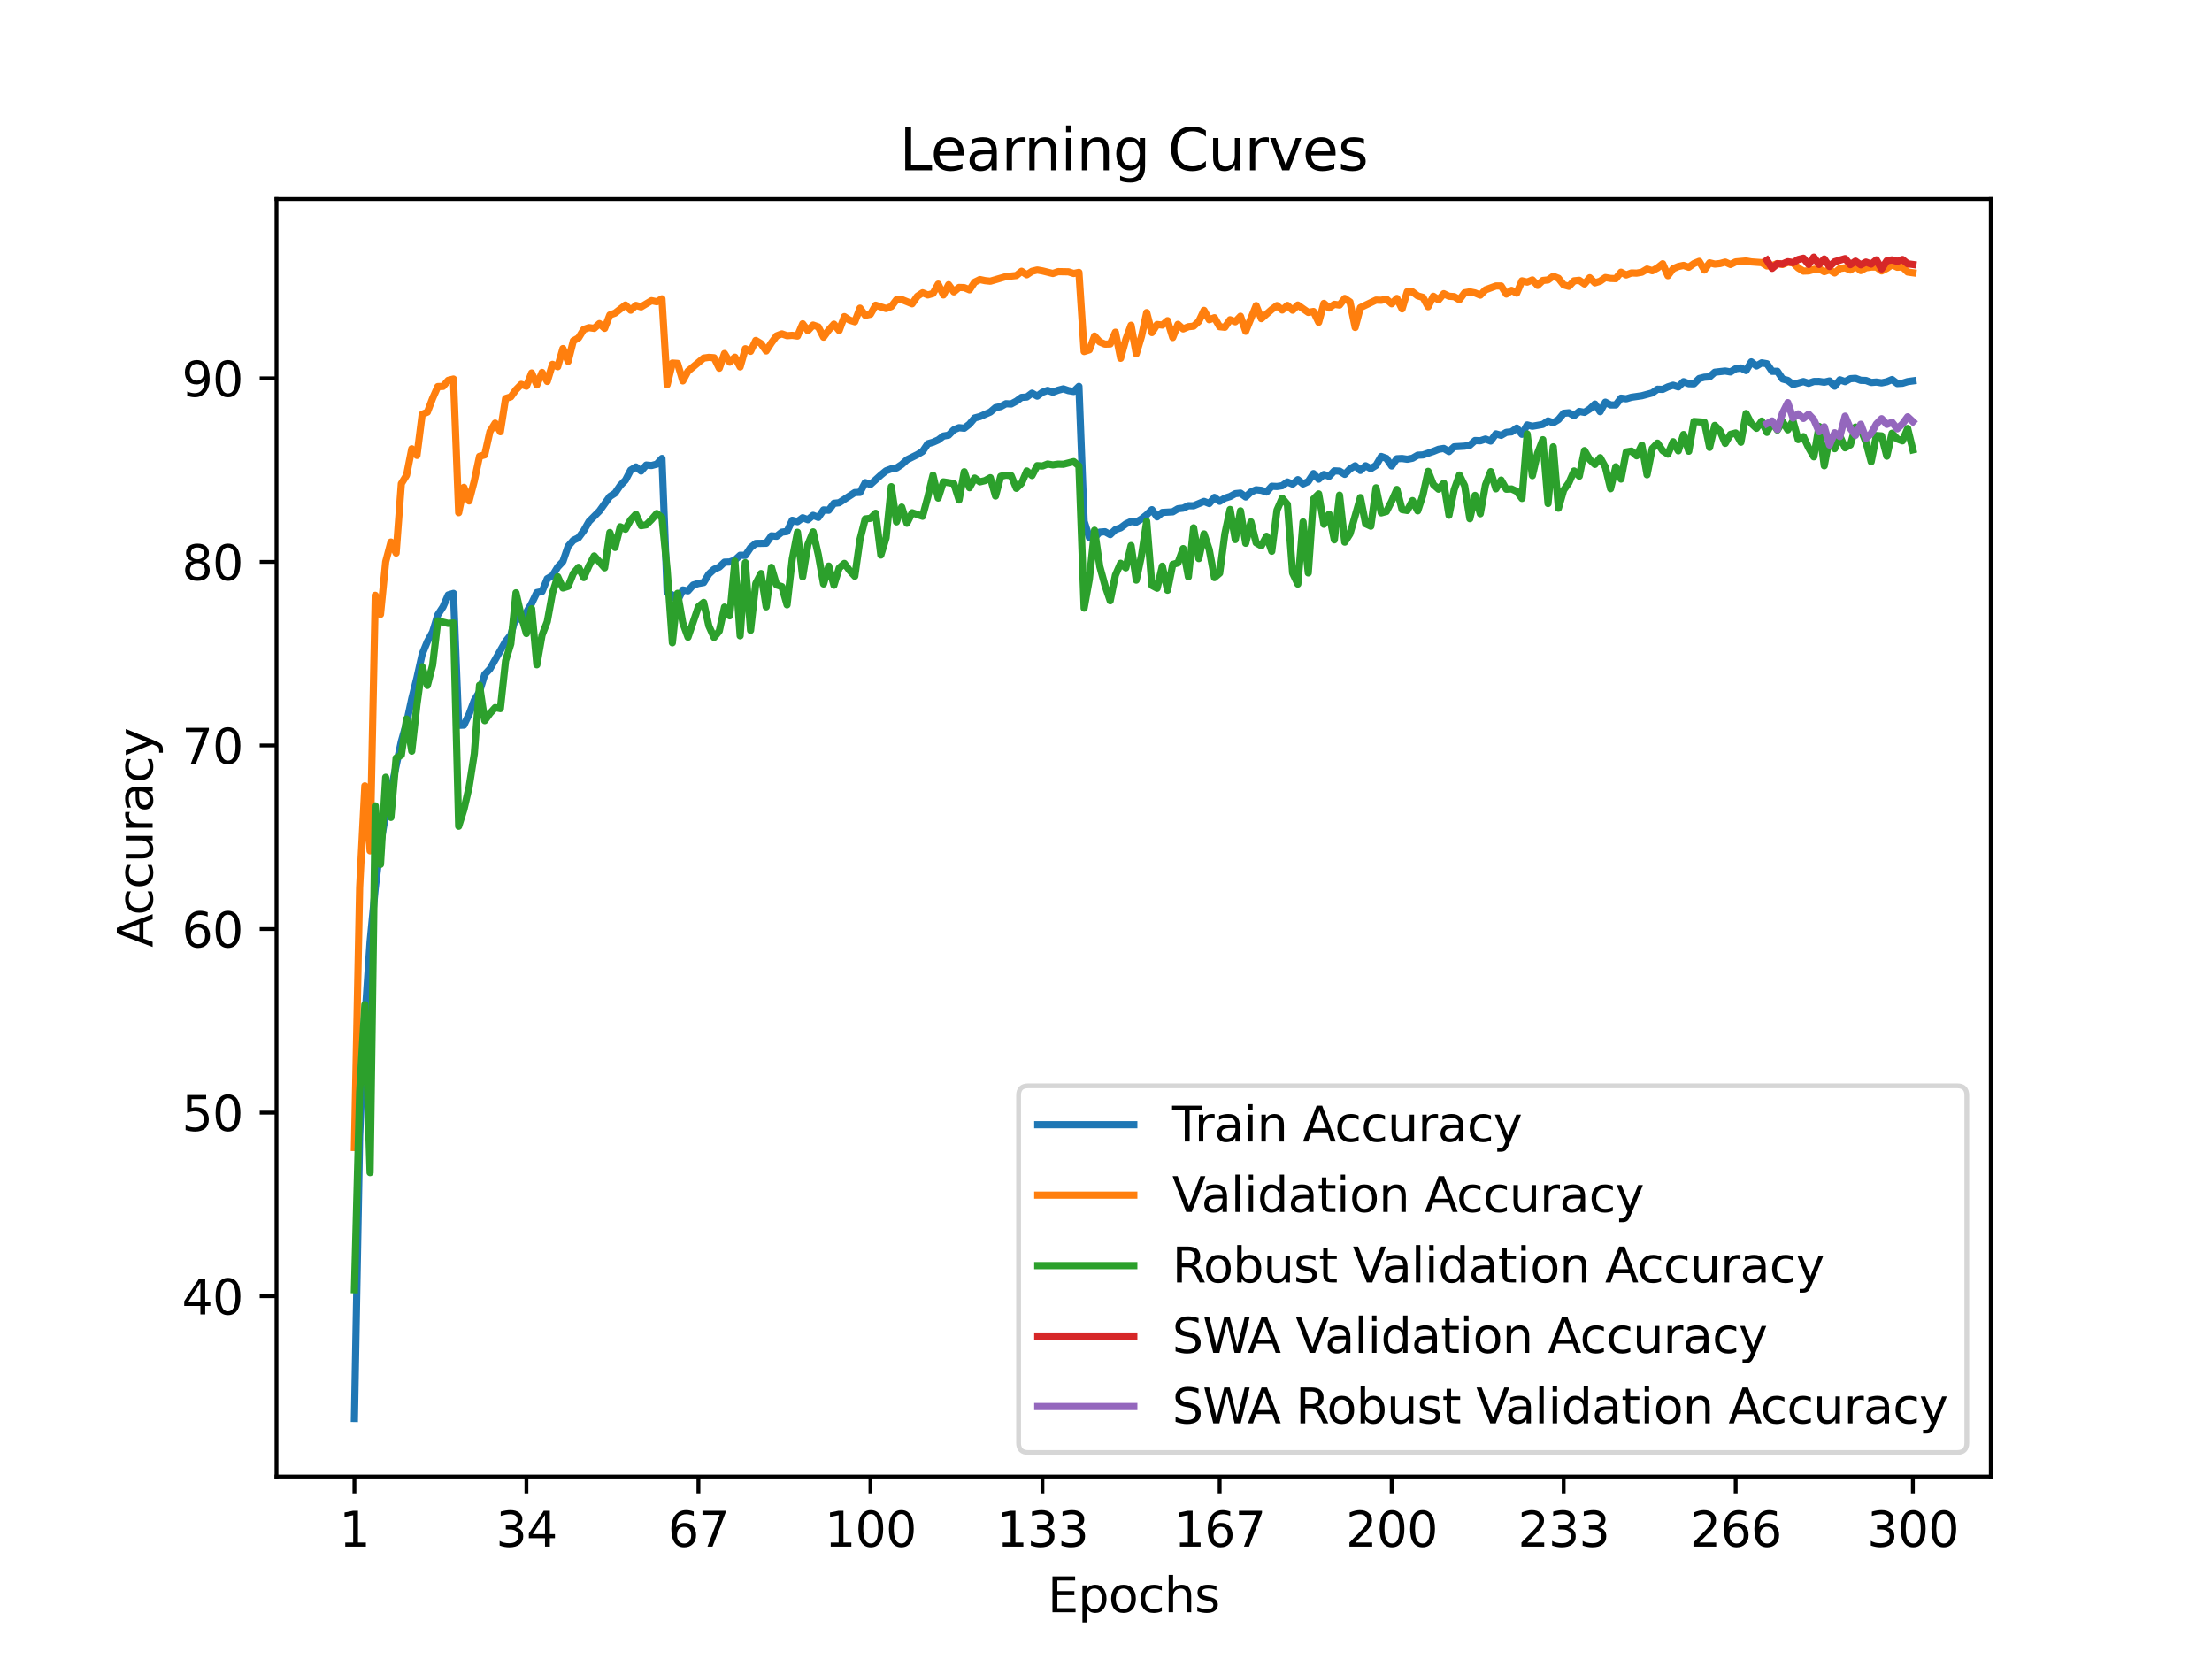 <?xml version="1.0" encoding="utf-8" standalone="no"?>
<!DOCTYPE svg PUBLIC "-//W3C//DTD SVG 1.1//EN"
  "http://www.w3.org/Graphics/SVG/1.1/DTD/svg11.dtd">
<svg xmlns:xlink="http://www.w3.org/1999/xlink" width="460.8pt" height="345.6pt" viewBox="0 0 460.8 345.6" xmlns="http://www.w3.org/2000/svg" version="1.1">
 <defs>
  <style type="text/css">*{stroke-linejoin: round; stroke-linecap: butt}</style>
 </defs>
 <g id="figure_1">
  <g id="patch_1">
   <path d="M 0 345.6 
L 460.8 345.6 
L 460.8 0 
L 0 0 
z
" style="fill: #ffffff"/>
  </g>
  <g id="axes_1">
   <g id="patch_2">
    <path d="M 57.6 307.584 
L 414.72 307.584 
L 414.72 41.472 
L 57.6 41.472 
z
" style="fill: #ffffff"/>
   </g>
   <g id="matplotlib.axis_1">
    <g id="xtick_1">
     <g id="line2d_1">
      <defs>
       <path id="md44f954ac4" d="M 0 0 
L 0 3.5 
" style="stroke: #000000; stroke-width: 0.8"/>
      </defs>
      <g>
       <use xlink:href="#md44f954ac4" x="73.833" y="307.584" style="stroke: #000000; stroke-width: 0.8"/>
      </g>
     </g>
     <g id="text_1">
      <!-- 1 -->
      <g transform="translate(70.651 322.182) scale(0.1 -0.1)">
       <defs>
        <path id="DejaVuSans-31" d="M 794 531 
L 1825 531 
L 1825 4091 
L 703 3866 
L 703 4441 
L 1819 4666 
L 2450 4666 
L 2450 531 
L 3481 531 
L 3481 0 
L 794 0 
L 794 531 
z
" transform="scale(0.016)"/>
       </defs>
       <use xlink:href="#DejaVuSans-31"/>
      </g>
     </g>
    </g>
    <g id="xtick_2">
     <g id="line2d_2">
      <g>
       <use xlink:href="#md44f954ac4" x="109.664" y="307.584" style="stroke: #000000; stroke-width: 0.8"/>
      </g>
     </g>
     <g id="text_2">
      <!-- 34 -->
      <g transform="translate(103.302 322.182) scale(0.1 -0.1)">
       <defs>
        <path id="DejaVuSans-33" d="M 2597 2516 
Q 3050 2419 3304 2112 
Q 3559 1806 3559 1356 
Q 3559 666 3084 287 
Q 2609 -91 1734 -91 
Q 1441 -91 1130 -33 
Q 819 25 488 141 
L 488 750 
Q 750 597 1062 519 
Q 1375 441 1716 441 
Q 2309 441 2620 675 
Q 2931 909 2931 1356 
Q 2931 1769 2642 2001 
Q 2353 2234 1838 2234 
L 1294 2234 
L 1294 2753 
L 1863 2753 
Q 2328 2753 2575 2939 
Q 2822 3125 2822 3475 
Q 2822 3834 2567 4026 
Q 2313 4219 1838 4219 
Q 1578 4219 1281 4162 
Q 984 4106 628 3988 
L 628 4550 
Q 988 4650 1302 4700 
Q 1616 4750 1894 4750 
Q 2613 4750 3031 4423 
Q 3450 4097 3450 3541 
Q 3450 3153 3228 2886 
Q 3006 2619 2597 2516 
z
" transform="scale(0.016)"/>
        <path id="DejaVuSans-34" d="M 2419 4116 
L 825 1625 
L 2419 1625 
L 2419 4116 
z
M 2253 4666 
L 3047 4666 
L 3047 1625 
L 3713 1625 
L 3713 1100 
L 3047 1100 
L 3047 0 
L 2419 0 
L 2419 1100 
L 313 1100 
L 313 1709 
L 2253 4666 
z
" transform="scale(0.016)"/>
       </defs>
       <use xlink:href="#DejaVuSans-33"/>
       <use xlink:href="#DejaVuSans-34" x="63.623"/>
      </g>
     </g>
    </g>
    <g id="xtick_3">
     <g id="line2d_3">
      <g>
       <use xlink:href="#md44f954ac4" x="145.496" y="307.584" style="stroke: #000000; stroke-width: 0.8"/>
      </g>
     </g>
     <g id="text_3">
      <!-- 67 -->
      <g transform="translate(139.133 322.182) scale(0.1 -0.1)">
       <defs>
        <path id="DejaVuSans-36" d="M 2113 2584 
Q 1688 2584 1439 2293 
Q 1191 2003 1191 1497 
Q 1191 994 1439 701 
Q 1688 409 2113 409 
Q 2538 409 2786 701 
Q 3034 994 3034 1497 
Q 3034 2003 2786 2293 
Q 2538 2584 2113 2584 
z
M 3366 4563 
L 3366 3988 
Q 3128 4100 2886 4159 
Q 2644 4219 2406 4219 
Q 1781 4219 1451 3797 
Q 1122 3375 1075 2522 
Q 1259 2794 1537 2939 
Q 1816 3084 2150 3084 
Q 2853 3084 3261 2657 
Q 3669 2231 3669 1497 
Q 3669 778 3244 343 
Q 2819 -91 2113 -91 
Q 1303 -91 875 529 
Q 447 1150 447 2328 
Q 447 3434 972 4092 
Q 1497 4750 2381 4750 
Q 2619 4750 2861 4703 
Q 3103 4656 3366 4563 
z
" transform="scale(0.016)"/>
        <path id="DejaVuSans-37" d="M 525 4666 
L 3525 4666 
L 3525 4397 
L 1831 0 
L 1172 0 
L 2766 4134 
L 525 4134 
L 525 4666 
z
" transform="scale(0.016)"/>
       </defs>
       <use xlink:href="#DejaVuSans-36"/>
       <use xlink:href="#DejaVuSans-37" x="63.623"/>
      </g>
     </g>
    </g>
    <g id="xtick_4">
     <g id="line2d_4">
      <g>
       <use xlink:href="#md44f954ac4" x="181.327" y="307.584" style="stroke: #000000; stroke-width: 0.8"/>
      </g>
     </g>
     <g id="text_4">
      <!-- 100 -->
      <g transform="translate(171.783 322.182) scale(0.1 -0.1)">
       <defs>
        <path id="DejaVuSans-30" d="M 2034 4250 
Q 1547 4250 1301 3770 
Q 1056 3291 1056 2328 
Q 1056 1369 1301 889 
Q 1547 409 2034 409 
Q 2525 409 2770 889 
Q 3016 1369 3016 2328 
Q 3016 3291 2770 3770 
Q 2525 4250 2034 4250 
z
M 2034 4750 
Q 2819 4750 3233 4129 
Q 3647 3509 3647 2328 
Q 3647 1150 3233 529 
Q 2819 -91 2034 -91 
Q 1250 -91 836 529 
Q 422 1150 422 2328 
Q 422 3509 836 4129 
Q 1250 4750 2034 4750 
z
" transform="scale(0.016)"/>
       </defs>
       <use xlink:href="#DejaVuSans-31"/>
       <use xlink:href="#DejaVuSans-30" x="63.623"/>
       <use xlink:href="#DejaVuSans-30" x="127.246"/>
      </g>
     </g>
    </g>
    <g id="xtick_5">
     <g id="line2d_5">
      <g>
       <use xlink:href="#md44f954ac4" x="217.158" y="307.584" style="stroke: #000000; stroke-width: 0.8"/>
      </g>
     </g>
     <g id="text_5">
      <!-- 133 -->
      <g transform="translate(207.615 322.182) scale(0.1 -0.1)">
       <use xlink:href="#DejaVuSans-31"/>
       <use xlink:href="#DejaVuSans-33" x="63.623"/>
       <use xlink:href="#DejaVuSans-33" x="127.246"/>
      </g>
     </g>
    </g>
    <g id="xtick_6">
     <g id="line2d_6">
      <g>
       <use xlink:href="#md44f954ac4" x="254.076" y="307.584" style="stroke: #000000; stroke-width: 0.8"/>
      </g>
     </g>
     <g id="text_6">
      <!-- 167 -->
      <g transform="translate(244.532 322.182) scale(0.1 -0.1)">
       <use xlink:href="#DejaVuSans-31"/>
       <use xlink:href="#DejaVuSans-36" x="63.623"/>
       <use xlink:href="#DejaVuSans-37" x="127.246"/>
      </g>
     </g>
    </g>
    <g id="xtick_7">
     <g id="line2d_7">
      <g>
       <use xlink:href="#md44f954ac4" x="289.907" y="307.584" style="stroke: #000000; stroke-width: 0.8"/>
      </g>
     </g>
     <g id="text_7">
      <!-- 200 -->
      <g transform="translate(280.363 322.182) scale(0.1 -0.1)">
       <defs>
        <path id="DejaVuSans-32" d="M 1228 531 
L 3431 531 
L 3431 0 
L 469 0 
L 469 531 
Q 828 903 1448 1529 
Q 2069 2156 2228 2338 
Q 2531 2678 2651 2914 
Q 2772 3150 2772 3378 
Q 2772 3750 2511 3984 
Q 2250 4219 1831 4219 
Q 1534 4219 1204 4116 
Q 875 4013 500 3803 
L 500 4441 
Q 881 4594 1212 4672 
Q 1544 4750 1819 4750 
Q 2544 4750 2975 4387 
Q 3406 4025 3406 3419 
Q 3406 3131 3298 2873 
Q 3191 2616 2906 2266 
Q 2828 2175 2409 1742 
Q 1991 1309 1228 531 
z
" transform="scale(0.016)"/>
       </defs>
       <use xlink:href="#DejaVuSans-32"/>
       <use xlink:href="#DejaVuSans-30" x="63.623"/>
       <use xlink:href="#DejaVuSans-30" x="127.246"/>
      </g>
     </g>
    </g>
    <g id="xtick_8">
     <g id="line2d_8">
      <g>
       <use xlink:href="#md44f954ac4" x="325.739" y="307.584" style="stroke: #000000; stroke-width: 0.8"/>
      </g>
     </g>
     <g id="text_8">
      <!-- 233 -->
      <g transform="translate(316.195 322.182) scale(0.1 -0.1)">
       <use xlink:href="#DejaVuSans-32"/>
       <use xlink:href="#DejaVuSans-33" x="63.623"/>
       <use xlink:href="#DejaVuSans-33" x="127.246"/>
      </g>
     </g>
    </g>
    <g id="xtick_9">
     <g id="line2d_9">
      <g>
       <use xlink:href="#md44f954ac4" x="361.57" y="307.584" style="stroke: #000000; stroke-width: 0.8"/>
      </g>
     </g>
     <g id="text_9">
      <!-- 266 -->
      <g transform="translate(352.026 322.182) scale(0.1 -0.1)">
       <use xlink:href="#DejaVuSans-32"/>
       <use xlink:href="#DejaVuSans-36" x="63.623"/>
       <use xlink:href="#DejaVuSans-36" x="127.246"/>
      </g>
     </g>
    </g>
    <g id="xtick_10">
     <g id="line2d_10">
      <g>
       <use xlink:href="#md44f954ac4" x="398.487" y="307.584" style="stroke: #000000; stroke-width: 0.8"/>
      </g>
     </g>
     <g id="text_10">
      <!-- 300 -->
      <g transform="translate(388.944 322.182) scale(0.1 -0.1)">
       <use xlink:href="#DejaVuSans-33"/>
       <use xlink:href="#DejaVuSans-30" x="63.623"/>
       <use xlink:href="#DejaVuSans-30" x="127.246"/>
      </g>
     </g>
    </g>
    <g id="text_11">
     <!-- Epochs -->
     <g transform="translate(218.244 335.861) scale(0.1 -0.1)">
      <defs>
       <path id="DejaVuSans-45" d="M 628 4666 
L 3578 4666 
L 3578 4134 
L 1259 4134 
L 1259 2753 
L 3481 2753 
L 3481 2222 
L 1259 2222 
L 1259 531 
L 3634 531 
L 3634 0 
L 628 0 
L 628 4666 
z
" transform="scale(0.016)"/>
       <path id="DejaVuSans-70" d="M 1159 525 
L 1159 -1331 
L 581 -1331 
L 581 3500 
L 1159 3500 
L 1159 2969 
Q 1341 3281 1617 3432 
Q 1894 3584 2278 3584 
Q 2916 3584 3314 3078 
Q 3713 2572 3713 1747 
Q 3713 922 3314 415 
Q 2916 -91 2278 -91 
Q 1894 -91 1617 61 
Q 1341 213 1159 525 
z
M 3116 1747 
Q 3116 2381 2855 2742 
Q 2594 3103 2138 3103 
Q 1681 3103 1420 2742 
Q 1159 2381 1159 1747 
Q 1159 1113 1420 752 
Q 1681 391 2138 391 
Q 2594 391 2855 752 
Q 3116 1113 3116 1747 
z
" transform="scale(0.016)"/>
       <path id="DejaVuSans-6f" d="M 1959 3097 
Q 1497 3097 1228 2736 
Q 959 2375 959 1747 
Q 959 1119 1226 758 
Q 1494 397 1959 397 
Q 2419 397 2687 759 
Q 2956 1122 2956 1747 
Q 2956 2369 2687 2733 
Q 2419 3097 1959 3097 
z
M 1959 3584 
Q 2709 3584 3137 3096 
Q 3566 2609 3566 1747 
Q 3566 888 3137 398 
Q 2709 -91 1959 -91 
Q 1206 -91 779 398 
Q 353 888 353 1747 
Q 353 2609 779 3096 
Q 1206 3584 1959 3584 
z
" transform="scale(0.016)"/>
       <path id="DejaVuSans-63" d="M 3122 3366 
L 3122 2828 
Q 2878 2963 2633 3030 
Q 2388 3097 2138 3097 
Q 1578 3097 1268 2742 
Q 959 2388 959 1747 
Q 959 1106 1268 751 
Q 1578 397 2138 397 
Q 2388 397 2633 464 
Q 2878 531 3122 666 
L 3122 134 
Q 2881 22 2623 -34 
Q 2366 -91 2075 -91 
Q 1284 -91 818 406 
Q 353 903 353 1747 
Q 353 2603 823 3093 
Q 1294 3584 2113 3584 
Q 2378 3584 2631 3529 
Q 2884 3475 3122 3366 
z
" transform="scale(0.016)"/>
       <path id="DejaVuSans-68" d="M 3513 2113 
L 3513 0 
L 2938 0 
L 2938 2094 
Q 2938 2591 2744 2837 
Q 2550 3084 2163 3084 
Q 1697 3084 1428 2787 
Q 1159 2491 1159 1978 
L 1159 0 
L 581 0 
L 581 4863 
L 1159 4863 
L 1159 2956 
Q 1366 3272 1645 3428 
Q 1925 3584 2291 3584 
Q 2894 3584 3203 3211 
Q 3513 2838 3513 2113 
z
" transform="scale(0.016)"/>
       <path id="DejaVuSans-73" d="M 2834 3397 
L 2834 2853 
Q 2591 2978 2328 3040 
Q 2066 3103 1784 3103 
Q 1356 3103 1142 2972 
Q 928 2841 928 2578 
Q 928 2378 1081 2264 
Q 1234 2150 1697 2047 
L 1894 2003 
Q 2506 1872 2764 1633 
Q 3022 1394 3022 966 
Q 3022 478 2636 193 
Q 2250 -91 1575 -91 
Q 1294 -91 989 -36 
Q 684 19 347 128 
L 347 722 
Q 666 556 975 473 
Q 1284 391 1588 391 
Q 1994 391 2212 530 
Q 2431 669 2431 922 
Q 2431 1156 2273 1281 
Q 2116 1406 1581 1522 
L 1381 1569 
Q 847 1681 609 1914 
Q 372 2147 372 2553 
Q 372 3047 722 3315 
Q 1072 3584 1716 3584 
Q 2034 3584 2315 3537 
Q 2597 3491 2834 3397 
z
" transform="scale(0.016)"/>
      </defs>
      <use xlink:href="#DejaVuSans-45"/>
      <use xlink:href="#DejaVuSans-70" x="63.184"/>
      <use xlink:href="#DejaVuSans-6f" x="126.66"/>
      <use xlink:href="#DejaVuSans-63" x="187.842"/>
      <use xlink:href="#DejaVuSans-68" x="242.822"/>
      <use xlink:href="#DejaVuSans-73" x="306.201"/>
     </g>
    </g>
   </g>
   <g id="matplotlib.axis_2">
    <g id="ytick_1">
     <g id="line2d_11">
      <defs>
       <path id="m957bf7091e" d="M 0 0 
L -3.5 0 
" style="stroke: #000000; stroke-width: 0.8"/>
      </defs>
      <g>
       <use xlink:href="#m957bf7091e" x="57.6" y="270.019" style="stroke: #000000; stroke-width: 0.8"/>
      </g>
     </g>
     <g id="text_12">
      <!-- 40 -->
      <g transform="translate(37.875 273.818) scale(0.1 -0.1)">
       <use xlink:href="#DejaVuSans-34"/>
       <use xlink:href="#DejaVuSans-30" x="63.623"/>
      </g>
     </g>
    </g>
    <g id="ytick_2">
     <g id="line2d_12">
      <g>
       <use xlink:href="#m957bf7091e" x="57.6" y="231.777" style="stroke: #000000; stroke-width: 0.8"/>
      </g>
     </g>
     <g id="text_13">
      <!-- 50 -->
      <g transform="translate(37.875 235.576) scale(0.1 -0.1)">
       <defs>
        <path id="DejaVuSans-35" d="M 691 4666 
L 3169 4666 
L 3169 4134 
L 1269 4134 
L 1269 2991 
Q 1406 3038 1543 3061 
Q 1681 3084 1819 3084 
Q 2600 3084 3056 2656 
Q 3513 2228 3513 1497 
Q 3513 744 3044 326 
Q 2575 -91 1722 -91 
Q 1428 -91 1123 -41 
Q 819 9 494 109 
L 494 744 
Q 775 591 1075 516 
Q 1375 441 1709 441 
Q 2250 441 2565 725 
Q 2881 1009 2881 1497 
Q 2881 1984 2565 2268 
Q 2250 2553 1709 2553 
Q 1456 2553 1204 2497 
Q 953 2441 691 2322 
L 691 4666 
z
" transform="scale(0.016)"/>
       </defs>
       <use xlink:href="#DejaVuSans-35"/>
       <use xlink:href="#DejaVuSans-30" x="63.623"/>
      </g>
     </g>
    </g>
    <g id="ytick_3">
     <g id="line2d_13">
      <g>
       <use xlink:href="#m957bf7091e" x="57.6" y="193.534" style="stroke: #000000; stroke-width: 0.8"/>
      </g>
     </g>
     <g id="text_14">
      <!-- 60 -->
      <g transform="translate(37.875 197.334) scale(0.1 -0.1)">
       <use xlink:href="#DejaVuSans-36"/>
       <use xlink:href="#DejaVuSans-30" x="63.623"/>
      </g>
     </g>
    </g>
    <g id="ytick_4">
     <g id="line2d_14">
      <g>
       <use xlink:href="#m957bf7091e" x="57.6" y="155.292" style="stroke: #000000; stroke-width: 0.8"/>
      </g>
     </g>
     <g id="text_15">
      <!-- 70 -->
      <g transform="translate(37.875 159.091) scale(0.1 -0.1)">
       <use xlink:href="#DejaVuSans-37"/>
       <use xlink:href="#DejaVuSans-30" x="63.623"/>
      </g>
     </g>
    </g>
    <g id="ytick_5">
     <g id="line2d_15">
      <g>
       <use xlink:href="#m957bf7091e" x="57.6" y="117.05" style="stroke: #000000; stroke-width: 0.8"/>
      </g>
     </g>
     <g id="text_16">
      <!-- 80 -->
      <g transform="translate(37.875 120.849) scale(0.1 -0.1)">
       <defs>
        <path id="DejaVuSans-38" d="M 2034 2216 
Q 1584 2216 1326 1975 
Q 1069 1734 1069 1313 
Q 1069 891 1326 650 
Q 1584 409 2034 409 
Q 2484 409 2743 651 
Q 3003 894 3003 1313 
Q 3003 1734 2745 1975 
Q 2488 2216 2034 2216 
z
M 1403 2484 
Q 997 2584 770 2862 
Q 544 3141 544 3541 
Q 544 4100 942 4425 
Q 1341 4750 2034 4750 
Q 2731 4750 3128 4425 
Q 3525 4100 3525 3541 
Q 3525 3141 3298 2862 
Q 3072 2584 2669 2484 
Q 3125 2378 3379 2068 
Q 3634 1759 3634 1313 
Q 3634 634 3220 271 
Q 2806 -91 2034 -91 
Q 1263 -91 848 271 
Q 434 634 434 1313 
Q 434 1759 690 2068 
Q 947 2378 1403 2484 
z
M 1172 3481 
Q 1172 3119 1398 2916 
Q 1625 2713 2034 2713 
Q 2441 2713 2670 2916 
Q 2900 3119 2900 3481 
Q 2900 3844 2670 4047 
Q 2441 4250 2034 4250 
Q 1625 4250 1398 4047 
Q 1172 3844 1172 3481 
z
" transform="scale(0.016)"/>
       </defs>
       <use xlink:href="#DejaVuSans-38"/>
       <use xlink:href="#DejaVuSans-30" x="63.623"/>
      </g>
     </g>
    </g>
    <g id="ytick_6">
     <g id="line2d_16">
      <g>
       <use xlink:href="#m957bf7091e" x="57.6" y="78.808" style="stroke: #000000; stroke-width: 0.8"/>
      </g>
     </g>
     <g id="text_17">
      <!-- 90 -->
      <g transform="translate(37.875 82.607) scale(0.1 -0.1)">
       <defs>
        <path id="DejaVuSans-39" d="M 703 97 
L 703 672 
Q 941 559 1184 500 
Q 1428 441 1663 441 
Q 2288 441 2617 861 
Q 2947 1281 2994 2138 
Q 2813 1869 2534 1725 
Q 2256 1581 1919 1581 
Q 1219 1581 811 2004 
Q 403 2428 403 3163 
Q 403 3881 828 4315 
Q 1253 4750 1959 4750 
Q 2769 4750 3195 4129 
Q 3622 3509 3622 2328 
Q 3622 1225 3098 567 
Q 2575 -91 1691 -91 
Q 1453 -91 1209 -44 
Q 966 3 703 97 
z
M 1959 2075 
Q 2384 2075 2632 2365 
Q 2881 2656 2881 3163 
Q 2881 3666 2632 3958 
Q 2384 4250 1959 4250 
Q 1534 4250 1286 3958 
Q 1038 3666 1038 3163 
Q 1038 2656 1286 2365 
Q 1534 2075 1959 2075 
z
" transform="scale(0.016)"/>
       </defs>
       <use xlink:href="#DejaVuSans-39"/>
       <use xlink:href="#DejaVuSans-30" x="63.623"/>
      </g>
     </g>
    </g>
    <g id="text_18">
     <!-- Accuracy -->
     <g transform="translate(31.795 197.356) rotate(-90) scale(0.1 -0.1)">
      <defs>
       <path id="DejaVuSans-41" d="M 2188 4044 
L 1331 1722 
L 3047 1722 
L 2188 4044 
z
M 1831 4666 
L 2547 4666 
L 4325 0 
L 3669 0 
L 3244 1197 
L 1141 1197 
L 716 0 
L 50 0 
L 1831 4666 
z
" transform="scale(0.016)"/>
       <path id="DejaVuSans-75" d="M 544 1381 
L 544 3500 
L 1119 3500 
L 1119 1403 
Q 1119 906 1312 657 
Q 1506 409 1894 409 
Q 2359 409 2629 706 
Q 2900 1003 2900 1516 
L 2900 3500 
L 3475 3500 
L 3475 0 
L 2900 0 
L 2900 538 
Q 2691 219 2414 64 
Q 2138 -91 1772 -91 
Q 1169 -91 856 284 
Q 544 659 544 1381 
z
M 1991 3584 
L 1991 3584 
z
" transform="scale(0.016)"/>
       <path id="DejaVuSans-72" d="M 2631 2963 
Q 2534 3019 2420 3045 
Q 2306 3072 2169 3072 
Q 1681 3072 1420 2755 
Q 1159 2438 1159 1844 
L 1159 0 
L 581 0 
L 581 3500 
L 1159 3500 
L 1159 2956 
Q 1341 3275 1631 3429 
Q 1922 3584 2338 3584 
Q 2397 3584 2469 3576 
Q 2541 3569 2628 3553 
L 2631 2963 
z
" transform="scale(0.016)"/>
       <path id="DejaVuSans-61" d="M 2194 1759 
Q 1497 1759 1228 1600 
Q 959 1441 959 1056 
Q 959 750 1161 570 
Q 1363 391 1709 391 
Q 2188 391 2477 730 
Q 2766 1069 2766 1631 
L 2766 1759 
L 2194 1759 
z
M 3341 1997 
L 3341 0 
L 2766 0 
L 2766 531 
Q 2569 213 2275 61 
Q 1981 -91 1556 -91 
Q 1019 -91 701 211 
Q 384 513 384 1019 
Q 384 1609 779 1909 
Q 1175 2209 1959 2209 
L 2766 2209 
L 2766 2266 
Q 2766 2663 2505 2880 
Q 2244 3097 1772 3097 
Q 1472 3097 1187 3025 
Q 903 2953 641 2809 
L 641 3341 
Q 956 3463 1253 3523 
Q 1550 3584 1831 3584 
Q 2591 3584 2966 3190 
Q 3341 2797 3341 1997 
z
" transform="scale(0.016)"/>
       <path id="DejaVuSans-79" d="M 2059 -325 
Q 1816 -950 1584 -1140 
Q 1353 -1331 966 -1331 
L 506 -1331 
L 506 -850 
L 844 -850 
Q 1081 -850 1212 -737 
Q 1344 -625 1503 -206 
L 1606 56 
L 191 3500 
L 800 3500 
L 1894 763 
L 2988 3500 
L 3597 3500 
L 2059 -325 
z
" transform="scale(0.016)"/>
      </defs>
      <use xlink:href="#DejaVuSans-41"/>
      <use xlink:href="#DejaVuSans-63" x="66.658"/>
      <use xlink:href="#DejaVuSans-63" x="121.639"/>
      <use xlink:href="#DejaVuSans-75" x="176.619"/>
      <use xlink:href="#DejaVuSans-72" x="239.998"/>
      <use xlink:href="#DejaVuSans-61" x="281.111"/>
      <use xlink:href="#DejaVuSans-63" x="342.391"/>
      <use xlink:href="#DejaVuSans-79" x="397.371"/>
     </g>
    </g>
   </g>
   <g id="line2d_17">
    <path d="M 73.833 295.488 
L 74.919 236.618 
L 76.004 212.388 
L 77.09 196.25 
L 78.176 184.999 
L 79.262 175.821 
L 80.348 169.709 
L 83.605 154.459 
L 84.691 150.611 
L 85.777 145.525 
L 86.862 141.158 
L 87.948 136.278 
L 89.034 133.632 
L 90.12 131.651 
L 91.206 128.071 
L 92.291 126.412 
L 93.377 123.934 
L 94.463 123.612 
L 95.549 151.101 
L 96.635 151.055 
L 97.72 148.783 
L 98.806 145.892 
L 99.892 144.095 
L 100.978 140.5 
L 102.064 139.345 
L 105.321 133.617 
L 106.407 132.278 
L 107.493 128.37 
L 108.578 129.127 
L 109.664 127.559 
L 110.75 125.708 
L 111.836 123.436 
L 112.922 123.215 
L 114.007 120.545 
L 115.093 119.918 
L 116.179 118.128 
L 117.265 116.966 
L 118.351 113.799 
L 119.436 112.553 
L 120.522 112.017 
L 121.608 110.556 
L 122.694 108.644 
L 124.865 106.465 
L 127.037 103.436 
L 128.123 102.732 
L 129.209 101.141 
L 130.294 100.025 
L 131.38 97.944 
L 132.466 97.279 
L 133.552 98.128 
L 134.638 96.881 
L 135.723 96.981 
L 136.809 96.69 
L 137.895 95.504 
L 138.981 123.421 
L 140.067 123.957 
L 141.152 125.196 
L 142.238 122.901 
L 143.324 123.085 
L 144.41 121.861 
L 145.496 121.54 
L 146.581 121.356 
L 147.667 119.582 
L 148.753 118.595 
L 149.839 118.128 
L 150.925 117.104 
L 152.01 117.073 
L 153.096 116.675 
L 154.182 115.673 
L 155.268 115.696 
L 156.354 114.082 
L 157.439 113.21 
L 159.611 113.172 
L 160.697 111.627 
L 161.783 111.719 
L 162.868 110.862 
L 163.954 110.717 
L 165.04 108.384 
L 166.126 108.675 
L 167.212 107.857 
L 168.297 108.27 
L 169.383 107.352 
L 170.469 107.788 
L 171.555 106.227 
L 172.641 106.289 
L 173.726 104.851 
L 174.812 104.728 
L 178.07 102.602 
L 179.155 102.579 
L 180.241 100.537 
L 181.327 100.927 
L 183.499 98.961 
L 184.584 98.074 
L 185.67 97.669 
L 186.756 97.501 
L 187.842 96.774 
L 188.928 95.787 
L 191.099 94.701 
L 192.185 94.044 
L 193.271 92.445 
L 194.357 92.131 
L 195.442 91.65 
L 196.528 90.839 
L 197.614 90.648 
L 198.7 89.539 
L 199.786 89.095 
L 200.871 89.202 
L 201.957 88.353 
L 203.043 87.068 
L 204.129 86.785 
L 206.3 85.837 
L 207.386 84.911 
L 208.472 84.697 
L 209.558 84.101 
L 210.644 84.154 
L 211.729 83.573 
L 212.815 82.777 
L 213.901 82.709 
L 214.987 81.898 
L 216.073 82.517 
L 217.158 81.714 
L 218.244 81.324 
L 219.33 81.699 
L 220.416 81.286 
L 221.502 81.003 
L 222.587 81.37 
L 223.673 81.546 
L 224.759 80.49 
L 225.845 108.591 
L 226.931 112.01 
L 228.016 112.01 
L 229.102 110.855 
L 230.188 110.771 
L 231.274 111.375 
L 232.36 110.327 
L 233.445 109.96 
L 234.531 109.149 
L 235.617 108.637 
L 236.703 108.774 
L 237.789 108.109 
L 238.875 107.245 
L 239.96 106.174 
L 241.046 107.673 
L 242.132 106.748 
L 244.304 106.625 
L 245.389 105.975 
L 246.475 105.853 
L 247.561 105.348 
L 248.647 105.363 
L 250.818 104.453 
L 251.904 104.889 
L 252.99 103.627 
L 254.076 104.43 
L 255.162 103.78 
L 256.247 103.436 
L 257.333 102.839 
L 258.419 102.724 
L 259.505 103.528 
L 260.591 102.487 
L 261.676 102.028 
L 262.762 102.143 
L 263.848 102.495 
L 264.934 101.294 
L 266.02 101.348 
L 267.105 101.18 
L 268.191 100.407 
L 269.277 100.851 
L 270.363 99.925 
L 271.449 100.812 
L 272.534 100.308 
L 273.62 98.656 
L 274.706 99.818 
L 275.792 98.847 
L 276.878 99.229 
L 277.963 98.09 
L 279.049 98.143 
L 280.135 98.816 
L 281.221 97.684 
L 282.307 97.034 
L 283.392 98.005 
L 284.478 97.034 
L 285.564 97.631 
L 286.65 96.95 
L 287.736 95.091 
L 288.821 95.489 
L 289.907 97.072 
L 290.993 95.566 
L 292.079 95.512 
L 293.165 95.673 
L 294.25 95.458 
L 295.336 94.824 
L 296.422 94.77 
L 298.594 94.036 
L 299.679 93.592 
L 300.765 93.416 
L 301.851 94.074 
L 302.937 93.072 
L 305.108 92.942 
L 306.194 92.751 
L 307.28 91.772 
L 308.366 91.825 
L 309.452 91.466 
L 310.537 91.879 
L 311.623 90.388 
L 312.709 90.686 
L 313.795 90.066 
L 314.881 89.967 
L 315.966 89.179 
L 317.052 90.472 
L 318.138 88.521 
L 319.224 88.797 
L 321.395 88.414 
L 322.481 87.68 
L 323.567 88.07 
L 324.653 87.412 
L 325.739 86.097 
L 326.824 85.99 
L 327.91 86.586 
L 328.996 85.707 
L 330.082 85.898 
L 331.168 85.202 
L 332.253 84.169 
L 333.339 85.76 
L 334.425 83.779 
L 335.511 84.361 
L 336.597 84.353 
L 337.682 82.938 
L 338.768 83.076 
L 339.854 82.754 
L 342.026 82.441 
L 344.197 81.852 
L 345.283 81.079 
L 346.369 81.11 
L 347.455 80.59 
L 348.54 80.246 
L 349.626 80.598 
L 350.712 79.511 
L 351.798 79.932 
L 352.884 79.947 
L 353.969 78.854 
L 355.055 78.578 
L 356.141 78.502 
L 357.227 77.538 
L 359.398 77.293 
L 360.484 77.485 
L 361.57 76.819 
L 362.656 76.659 
L 363.742 77.194 
L 364.827 75.389 
L 365.913 76.238 
L 366.999 75.588 
L 368.085 75.779 
L 369.171 77.355 
L 370.256 77.347 
L 371.342 78.946 
L 372.428 79.244 
L 373.514 80.093 
L 375.685 79.489 
L 376.771 79.856 
L 377.857 79.473 
L 378.943 79.458 
L 380.029 79.619 
L 381.114 79.359 
L 382.2 80.445 
L 383.286 79.121 
L 384.372 79.496 
L 385.458 78.892 
L 386.543 78.815 
L 387.629 79.228 
L 388.715 79.259 
L 389.801 79.672 
L 390.887 79.588 
L 391.972 79.756 
L 393.058 79.527 
L 394.144 79.068 
L 395.23 79.894 
L 396.316 79.833 
L 397.401 79.496 
L 398.487 79.343 
L 398.487 79.343 
" clip-path="url(#p17e59bf153)" style="fill: none; stroke: #1f77b4; stroke-width: 1.5; stroke-linecap: square"/>
   </g>
   <g id="line2d_18">
    <path d="M 73.833 239.043 
L 74.919 184.853 
L 76.004 163.705 
L 77.09 177.243 
L 78.176 124.01 
L 79.262 127.987 
L 80.348 117.012 
L 81.433 112.92 
L 82.519 115.214 
L 83.605 100.759 
L 84.691 99 
L 85.777 93.493 
L 86.862 94.87 
L 87.948 86.303 
L 89.034 85.844 
L 90.12 82.976 
L 91.206 80.529 
L 92.291 80.49 
L 93.377 79.228 
L 94.463 78.961 
L 95.549 106.801 
L 96.635 101.524 
L 97.72 104.354 
L 98.806 100.185 
L 99.892 95.061 
L 100.978 94.755 
L 102.064 89.898 
L 103.149 88.139 
L 104.235 89.936 
L 105.321 83.014 
L 106.407 82.67 
L 107.493 81.179 
L 108.578 80.07 
L 109.664 80.452 
L 110.75 77.699 
L 111.836 80.185 
L 112.922 77.584 
L 114.007 79.458 
L 115.093 75.901 
L 116.179 76.399 
L 117.265 72.613 
L 118.351 75.29 
L 119.436 71.006 
L 120.522 70.395 
L 121.608 68.635 
L 122.694 68.253 
L 123.78 68.406 
L 124.865 67.412 
L 125.951 68.406 
L 127.037 65.614 
L 128.123 65.232 
L 130.294 63.549 
L 131.38 64.62 
L 132.466 63.626 
L 133.552 63.932 
L 135.723 62.631 
L 136.809 62.861 
L 137.895 62.249 
L 138.981 80.146 
L 140.067 75.634 
L 141.152 75.71 
L 142.238 79.343 
L 143.324 77.316 
L 146.581 74.601 
L 147.667 74.448 
L 148.753 74.525 
L 149.839 76.705 
L 150.925 73.645 
L 152.01 75.443 
L 153.096 74.41 
L 154.182 76.437 
L 155.268 72.651 
L 156.354 73.186 
L 157.439 70.93 
L 158.525 71.58 
L 159.611 73.11 
L 160.697 71.427 
L 161.783 69.974 
L 162.868 69.553 
L 163.954 69.936 
L 165.04 69.859 
L 166.126 70.012 
L 167.212 67.45 
L 168.297 68.903 
L 169.383 67.718 
L 170.469 68.1 
L 171.555 70.242 
L 172.641 68.75 
L 173.726 67.526 
L 174.812 68.865 
L 175.898 65.958 
L 176.984 66.685 
L 178.07 67.029 
L 179.155 64.199 
L 180.241 65.691 
L 181.327 65.461 
L 182.413 63.587 
L 184.584 64.276 
L 185.67 63.855 
L 186.756 62.44 
L 187.842 62.402 
L 190.013 63.282 
L 191.099 61.714 
L 192.185 60.987 
L 193.271 61.446 
L 194.357 61.14 
L 195.442 59.19 
L 196.528 61.446 
L 197.614 59.304 
L 198.7 60.796 
L 199.786 59.878 
L 200.871 59.916 
L 201.957 60.375 
L 203.043 58.769 
L 204.129 58.234 
L 205.215 58.463 
L 206.3 58.578 
L 209.558 57.622 
L 211.729 57.392 
L 212.815 56.513 
L 213.901 57.239 
L 214.987 56.513 
L 216.073 56.245 
L 217.158 56.436 
L 219.33 56.972 
L 220.416 56.589 
L 222.587 56.627 
L 223.673 56.972 
L 224.759 56.742 
L 225.845 73.224 
L 226.931 72.88 
L 228.016 70.012 
L 229.102 71.236 
L 230.188 71.695 
L 231.274 71.657 
L 232.36 69.209 
L 233.445 74.639 
L 234.531 70.7 
L 235.617 67.756 
L 236.703 73.722 
L 237.789 70.089 
L 238.875 65.117 
L 239.96 69.286 
L 241.046 67.603 
L 242.132 67.718 
L 243.218 66.8 
L 244.304 70.318 
L 245.389 67.565 
L 246.475 68.521 
L 247.561 68.062 
L 248.647 67.947 
L 249.733 66.953 
L 250.818 64.658 
L 251.904 66.609 
L 252.99 66.188 
L 254.076 68.062 
L 255.162 68.177 
L 256.247 66.609 
L 257.333 67.029 
L 258.419 65.882 
L 259.505 69.018 
L 261.676 63.664 
L 262.762 66.379 
L 264.934 64.467 
L 266.02 63.664 
L 267.105 64.582 
L 268.191 63.626 
L 269.277 64.62 
L 270.363 63.549 
L 272.534 65.079 
L 273.62 64.888 
L 274.706 67.144 
L 275.792 63.205 
L 276.878 64.161 
L 277.963 63.396 
L 279.049 63.549 
L 280.135 62.172 
L 281.221 62.899 
L 282.307 68.215 
L 283.392 64.085 
L 286.65 62.517 
L 287.736 62.555 
L 288.821 62.325 
L 289.907 63.282 
L 290.993 62.172 
L 292.079 64.352 
L 293.165 60.758 
L 294.25 60.796 
L 295.336 61.637 
L 296.422 61.943 
L 297.508 63.893 
L 298.594 61.714 
L 299.679 62.478 
L 300.765 61.178 
L 301.851 61.714 
L 302.937 61.79 
L 304.023 62.44 
L 305.108 60.987 
L 306.194 60.796 
L 307.28 61.025 
L 308.366 61.484 
L 309.452 60.375 
L 311.623 59.572 
L 312.709 59.572 
L 313.795 61.255 
L 314.881 60.49 
L 315.966 61.063 
L 317.052 58.501 
L 318.138 58.769 
L 319.224 58.31 
L 320.31 59.457 
L 321.395 58.425 
L 322.481 58.31 
L 323.567 57.545 
L 324.653 57.966 
L 325.739 59.343 
L 326.824 59.649 
L 327.91 58.501 
L 328.996 58.387 
L 330.082 59.151 
L 331.168 57.851 
L 332.253 58.922 
L 333.339 58.578 
L 334.425 57.813 
L 335.511 58.004 
L 336.597 58.042 
L 337.682 56.704 
L 338.768 57.277 
L 339.854 56.857 
L 340.94 56.895 
L 342.026 56.704 
L 343.111 56.054 
L 344.197 56.398 
L 345.283 55.824 
L 346.369 54.945 
L 347.455 57.43 
L 348.54 55.977 
L 349.626 55.518 
L 350.712 55.289 
L 351.798 55.671 
L 352.884 54.906 
L 353.969 54.448 
L 355.055 56.245 
L 356.141 54.754 
L 357.227 55.021 
L 358.313 54.906 
L 359.398 54.601 
L 360.484 55.098 
L 361.57 54.562 
L 363.742 54.371 
L 364.827 54.562 
L 366.999 54.715 
L 368.085 55.404 
L 369.171 55.327 
L 370.256 54.906 
L 371.342 55.098 
L 372.428 54.639 
L 373.514 54.754 
L 374.6 55.824 
L 375.685 56.474 
L 376.771 56.436 
L 377.857 56.13 
L 378.943 55.977 
L 380.029 56.589 
L 381.114 56.207 
L 382.2 56.857 
L 383.286 55.939 
L 384.372 55.786 
L 385.458 56.245 
L 386.543 55.518 
L 387.629 56.36 
L 388.715 55.786 
L 389.801 55.633 
L 390.887 55.633 
L 391.972 56.436 
L 393.058 55.901 
L 394.144 55.136 
L 395.23 55.671 
L 396.316 55.595 
L 397.401 56.666 
L 398.487 56.819 
L 398.487 56.819 
" clip-path="url(#p17e59bf153)" style="fill: none; stroke: #ff7f0e; stroke-width: 1.5; stroke-linecap: square"/>
   </g>
   <g id="line2d_19">
    <path d="M 73.833 268.674 
L 74.919 227.531 
L 76.004 209.279 
L 77.09 244.278 
L 78.176 167.873 
L 79.262 180.057 
L 80.348 161.912 
L 81.433 170.273 
L 82.519 157.903 
L 83.605 157.297 
L 84.691 149.78 
L 85.777 156.479 
L 86.862 146.747 
L 87.948 138.888 
L 89.034 142.791 
L 90.12 138.571 
L 91.206 129.34 
L 93.377 129.868 
L 94.463 129.762 
L 95.549 172.119 
L 96.635 168.637 
L 97.72 163.969 
L 98.806 157.006 
L 99.892 142.738 
L 100.978 150.123 
L 102.064 148.62 
L 103.149 147.406 
L 104.235 147.617 
L 105.321 137.648 
L 106.407 134.14 
L 107.493 123.485 
L 108.578 128.285 
L 109.664 131.978 
L 110.75 126.808 
L 111.836 138.492 
L 112.922 132.294 
L 114.007 129.498 
L 115.093 123.538 
L 116.179 120.136 
L 117.265 122.483 
L 118.351 122.14 
L 119.436 119.45 
L 120.522 118.184 
L 121.608 120.32 
L 122.694 117.868 
L 123.78 115.81 
L 125.951 118.29 
L 127.037 110.931 
L 128.123 114.043 
L 129.209 109.744 
L 130.294 110.246 
L 131.38 108.294 
L 132.466 107.133 
L 133.552 109.507 
L 134.638 109.322 
L 135.723 108.241 
L 136.809 106.975 
L 137.895 107.793 
L 138.981 118.738 
L 140.067 133.903 
L 141.152 123.591 
L 142.238 129.762 
L 143.324 132.742 
L 145.496 126.386 
L 146.581 125.49 
L 147.667 130.395 
L 148.753 132.795 
L 149.839 131.45 
L 150.925 126.465 
L 152.01 128.285 
L 153.096 116.918 
L 154.182 132.452 
L 155.268 117.208 
L 156.354 131.318 
L 157.439 121.56 
L 158.525 119.476 
L 159.611 126.413 
L 160.697 118.184 
L 161.783 121.85 
L 162.868 122.193 
L 163.954 125.991 
L 165.04 116.47 
L 166.126 110.879 
L 167.212 120.162 
L 168.297 113.437 
L 169.383 110.799 
L 170.469 115.573 
L 171.555 121.639 
L 172.641 117.92 
L 173.726 121.903 
L 174.812 118.342 
L 175.898 117.366 
L 176.984 118.843 
L 178.07 120.03 
L 179.155 112.382 
L 180.241 108.109 
L 181.327 107.977 
L 182.413 106.922 
L 183.499 115.626 
L 184.584 112.065 
L 185.67 101.384 
L 186.756 108.716 
L 187.842 105.63 
L 188.928 109.006 
L 190.013 106.817 
L 192.185 107.555 
L 193.271 103.547 
L 194.357 98.984 
L 195.442 103.758 
L 196.528 100.382 
L 198.7 100.725 
L 199.786 104.153 
L 200.871 98.272 
L 201.957 101.595 
L 203.043 99.59 
L 204.129 100.382 
L 205.215 100.118 
L 206.3 99.511 
L 207.386 103.336 
L 208.472 99.221 
L 209.558 98.984 
L 210.644 99.089 
L 211.729 101.727 
L 212.815 100.672 
L 213.901 98.114 
L 214.987 99.063 
L 216.073 97.006 
L 217.158 97.085 
L 218.244 96.663 
L 219.33 96.848 
L 220.416 96.689 
L 221.502 96.716 
L 223.673 96.162 
L 224.759 97.059 
L 225.845 126.676 
L 226.931 120.663 
L 228.016 110.457 
L 229.102 117.999 
L 230.188 121.956 
L 231.274 125.147 
L 232.36 119.819 
L 233.445 117.34 
L 234.531 118.29 
L 235.617 113.648 
L 236.703 120.848 
L 237.789 115.758 
L 238.875 108.584 
L 239.96 121.956 
L 241.046 122.536 
L 242.132 117.947 
L 243.218 122.958 
L 244.304 117.577 
L 245.389 117.261 
L 246.475 114.281 
L 247.561 120.162 
L 248.647 109.955 
L 249.733 116.364 
L 250.818 111.221 
L 251.904 114.492 
L 252.99 120.32 
L 254.076 119.397 
L 255.162 111.195 
L 256.247 106.131 
L 257.333 112.408 
L 258.419 106.421 
L 259.505 113.173 
L 260.591 108.716 
L 261.676 113.068 
L 262.762 113.701 
L 263.848 111.722 
L 264.934 114.835 
L 266.02 106.263 
L 267.105 103.784 
L 268.191 105.076 
L 269.277 119.371 
L 270.363 121.665 
L 271.449 108.716 
L 272.534 119.345 
L 273.62 103.969 
L 274.706 102.887 
L 275.792 109.217 
L 276.878 107.107 
L 277.963 112.461 
L 279.049 103.151 
L 280.135 112.936 
L 281.221 111.221 
L 283.392 103.652 
L 284.478 109.111 
L 285.564 109.613 
L 286.65 101.621 
L 287.736 106.843 
L 288.821 106.553 
L 289.907 104.417 
L 290.993 101.964 
L 292.079 106.158 
L 293.165 106.342 
L 294.25 104.285 
L 295.336 106.421 
L 296.422 103.125 
L 297.508 98.193 
L 298.594 100.936 
L 299.679 101.911 
L 300.765 100.645 
L 301.851 107.344 
L 302.937 101.991 
L 304.023 98.958 
L 305.108 101.173 
L 306.194 108.057 
L 307.28 103.204 
L 308.366 107.028 
L 309.452 101.015 
L 310.537 98.245 
L 311.623 101.832 
L 312.709 100.012 
L 313.795 101.911 
L 314.881 101.859 
L 315.966 102.36 
L 317.052 103.837 
L 318.138 90.412 
L 319.224 99.089 
L 320.31 94.395 
L 321.395 91.599 
L 322.481 104.892 
L 323.567 93.076 
L 324.653 105.867 
L 325.739 102.096 
L 326.824 100.566 
L 327.91 98.114 
L 328.996 99.195 
L 330.082 93.867 
L 331.168 95.74 
L 332.253 96.742 
L 333.339 95.344 
L 334.425 97.296 
L 335.511 101.806 
L 336.597 97.243 
L 337.682 99.801 
L 338.768 94.157 
L 339.854 93.973 
L 340.94 94.949 
L 342.026 92.733 
L 343.111 98.905 
L 344.197 93.445 
L 345.283 92.311 
L 346.369 93.894 
L 347.455 94.606 
L 348.54 92.021 
L 349.626 93.92 
L 350.712 90.518 
L 351.798 93.999 
L 352.884 87.801 
L 355.055 87.96 
L 356.141 93.208 
L 357.227 88.619 
L 358.313 89.779 
L 359.398 92.364 
L 360.484 90.491 
L 361.57 90.201 
L 362.656 92.127 
L 363.742 86.14 
L 364.827 88.223 
L 365.913 89.226 
L 366.999 87.722 
L 368.085 90.069 
L 369.171 87.96 
L 370.256 89.595 
L 371.342 87.801 
L 372.428 89.542 
L 373.514 87.669 
L 374.6 91.573 
L 375.685 90.966 
L 376.771 93.287 
L 377.857 95.16 
L 378.943 88.83 
L 380.029 97.032 
L 381.114 91.256 
L 382.2 93.472 
L 383.286 90.861 
L 384.372 93.287 
L 385.458 92.681 
L 386.543 88.962 
L 387.629 89.384 
L 388.715 92.127 
L 389.801 96.188 
L 390.887 90.729 
L 391.972 90.808 
L 393.058 95.028 
L 394.144 90.254 
L 395.23 91.441 
L 396.316 91.837 
L 397.401 89.252 
L 398.487 93.709 
L 398.487 93.709 
" clip-path="url(#p17e59bf153)" style="fill: none; stroke: #2ca02c; stroke-width: 1.5; stroke-linecap: square"/>
   </g>
   <g id="line2d_20">
    <path d="M 368.085 54.218 
L 369.171 55.901 
L 370.256 54.945 
L 371.342 54.983 
L 372.428 54.524 
L 373.514 54.715 
L 374.6 54.065 
L 375.685 53.797 
L 376.771 55.098 
L 377.857 53.568 
L 378.943 55.098 
L 380.029 53.95 
L 381.114 55.518 
L 382.2 54.524 
L 384.372 53.874 
L 385.458 55.136 
L 386.543 54.409 
L 387.629 55.174 
L 388.715 54.601 
L 389.801 55.021 
L 390.887 54.142 
L 391.972 56.015 
L 393.058 54.333 
L 394.144 54.142 
L 395.23 54.448 
L 396.316 54.065 
L 397.401 54.945 
L 398.487 55.098 
L 398.487 55.098 
" clip-path="url(#p17e59bf153)" style="fill: none; stroke: #d62728; stroke-width: 1.5; stroke-linecap: square"/>
   </g>
   <g id="line2d_21">
    <path d="M 368.085 88.25 
L 369.171 87.696 
L 370.256 89.489 
L 371.342 86.034 
L 372.428 83.872 
L 373.514 87.089 
L 374.6 86.219 
L 375.685 87.168 
L 376.771 86.272 
L 377.857 87.406 
L 378.943 89.938 
L 380.029 88.909 
L 381.114 92.707 
L 382.2 90.149 
L 383.286 90.94 
L 384.372 86.694 
L 385.458 89.252 
L 386.543 90.676 
L 387.629 88.382 
L 388.715 91.335 
L 389.801 90.307 
L 390.887 88.329 
L 391.972 87.221 
L 393.058 88.408 
L 394.144 87.96 
L 395.23 89.331 
L 396.316 88.302 
L 397.401 86.826 
L 398.487 87.828 
L 398.487 87.828 
" clip-path="url(#p17e59bf153)" style="fill: none; stroke: #9467bd; stroke-width: 1.5; stroke-linecap: square"/>
   </g>
   <g id="patch_3">
    <path d="M 57.6 307.584 
L 57.6 41.472 
" style="fill: none; stroke: #000000; stroke-width: 0.8; stroke-linejoin: miter; stroke-linecap: square"/>
   </g>
   <g id="patch_4">
    <path d="M 414.72 307.584 
L 414.72 41.472 
" style="fill: none; stroke: #000000; stroke-width: 0.8; stroke-linejoin: miter; stroke-linecap: square"/>
   </g>
   <g id="patch_5">
    <path d="M 57.6 307.584 
L 414.72 307.584 
" style="fill: none; stroke: #000000; stroke-width: 0.8; stroke-linejoin: miter; stroke-linecap: square"/>
   </g>
   <g id="patch_6">
    <path d="M 57.6 41.472 
L 414.72 41.472 
" style="fill: none; stroke: #000000; stroke-width: 0.8; stroke-linejoin: miter; stroke-linecap: square"/>
   </g>
   <g id="text_19">
    <!-- Learning Curves -->
    <g transform="translate(187.376 35.472) scale(0.12 -0.12)">
     <defs>
      <path id="DejaVuSans-4c" d="M 628 4666 
L 1259 4666 
L 1259 531 
L 3531 531 
L 3531 0 
L 628 0 
L 628 4666 
z
" transform="scale(0.016)"/>
      <path id="DejaVuSans-65" d="M 3597 1894 
L 3597 1613 
L 953 1613 
Q 991 1019 1311 708 
Q 1631 397 2203 397 
Q 2534 397 2845 478 
Q 3156 559 3463 722 
L 3463 178 
Q 3153 47 2828 -22 
Q 2503 -91 2169 -91 
Q 1331 -91 842 396 
Q 353 884 353 1716 
Q 353 2575 817 3079 
Q 1281 3584 2069 3584 
Q 2775 3584 3186 3129 
Q 3597 2675 3597 1894 
z
M 3022 2063 
Q 3016 2534 2758 2815 
Q 2500 3097 2075 3097 
Q 1594 3097 1305 2825 
Q 1016 2553 972 2059 
L 3022 2063 
z
" transform="scale(0.016)"/>
      <path id="DejaVuSans-6e" d="M 3513 2113 
L 3513 0 
L 2938 0 
L 2938 2094 
Q 2938 2591 2744 2837 
Q 2550 3084 2163 3084 
Q 1697 3084 1428 2787 
Q 1159 2491 1159 1978 
L 1159 0 
L 581 0 
L 581 3500 
L 1159 3500 
L 1159 2956 
Q 1366 3272 1645 3428 
Q 1925 3584 2291 3584 
Q 2894 3584 3203 3211 
Q 3513 2838 3513 2113 
z
" transform="scale(0.016)"/>
      <path id="DejaVuSans-69" d="M 603 3500 
L 1178 3500 
L 1178 0 
L 603 0 
L 603 3500 
z
M 603 4863 
L 1178 4863 
L 1178 4134 
L 603 4134 
L 603 4863 
z
" transform="scale(0.016)"/>
      <path id="DejaVuSans-67" d="M 2906 1791 
Q 2906 2416 2648 2759 
Q 2391 3103 1925 3103 
Q 1463 3103 1205 2759 
Q 947 2416 947 1791 
Q 947 1169 1205 825 
Q 1463 481 1925 481 
Q 2391 481 2648 825 
Q 2906 1169 2906 1791 
z
M 3481 434 
Q 3481 -459 3084 -895 
Q 2688 -1331 1869 -1331 
Q 1566 -1331 1297 -1286 
Q 1028 -1241 775 -1147 
L 775 -588 
Q 1028 -725 1275 -790 
Q 1522 -856 1778 -856 
Q 2344 -856 2625 -561 
Q 2906 -266 2906 331 
L 2906 616 
Q 2728 306 2450 153 
Q 2172 0 1784 0 
Q 1141 0 747 490 
Q 353 981 353 1791 
Q 353 2603 747 3093 
Q 1141 3584 1784 3584 
Q 2172 3584 2450 3431 
Q 2728 3278 2906 2969 
L 2906 3500 
L 3481 3500 
L 3481 434 
z
" transform="scale(0.016)"/>
      <path id="DejaVuSans-20" transform="scale(0.016)"/>
      <path id="DejaVuSans-43" d="M 4122 4306 
L 4122 3641 
Q 3803 3938 3442 4084 
Q 3081 4231 2675 4231 
Q 1875 4231 1450 3742 
Q 1025 3253 1025 2328 
Q 1025 1406 1450 917 
Q 1875 428 2675 428 
Q 3081 428 3442 575 
Q 3803 722 4122 1019 
L 4122 359 
Q 3791 134 3420 21 
Q 3050 -91 2638 -91 
Q 1578 -91 968 557 
Q 359 1206 359 2328 
Q 359 3453 968 4101 
Q 1578 4750 2638 4750 
Q 3056 4750 3426 4639 
Q 3797 4528 4122 4306 
z
" transform="scale(0.016)"/>
      <path id="DejaVuSans-76" d="M 191 3500 
L 800 3500 
L 1894 563 
L 2988 3500 
L 3597 3500 
L 2284 0 
L 1503 0 
L 191 3500 
z
" transform="scale(0.016)"/>
     </defs>
     <use xlink:href="#DejaVuSans-4c"/>
     <use xlink:href="#DejaVuSans-65" x="53.963"/>
     <use xlink:href="#DejaVuSans-61" x="115.486"/>
     <use xlink:href="#DejaVuSans-72" x="176.766"/>
     <use xlink:href="#DejaVuSans-6e" x="216.129"/>
     <use xlink:href="#DejaVuSans-69" x="279.508"/>
     <use xlink:href="#DejaVuSans-6e" x="307.291"/>
     <use xlink:href="#DejaVuSans-67" x="370.67"/>
     <use xlink:href="#DejaVuSans-20" x="434.146"/>
     <use xlink:href="#DejaVuSans-43" x="465.934"/>
     <use xlink:href="#DejaVuSans-75" x="535.758"/>
     <use xlink:href="#DejaVuSans-72" x="599.137"/>
     <use xlink:href="#DejaVuSans-76" x="640.25"/>
     <use xlink:href="#DejaVuSans-65" x="699.43"/>
     <use xlink:href="#DejaVuSans-73" x="760.953"/>
    </g>
   </g>
   <g id="legend_1">
    <g id="patch_7">
     <path d="M 214.189 302.584 
L 407.72 302.584 
Q 409.72 302.584 409.72 300.584 
L 409.72 228.193 
Q 409.72 226.193 407.72 226.193 
L 214.189 226.193 
Q 212.189 226.193 212.189 228.193 
L 212.189 300.584 
Q 212.189 302.584 214.189 302.584 
z
" style="fill: #ffffff; opacity: 0.8; stroke: #cccccc; stroke-linejoin: miter"/>
    </g>
    <g id="line2d_22">
     <path d="M 216.189 234.292 
L 226.189 234.292 
L 236.189 234.292 
" style="fill: none; stroke: #1f77b4; stroke-width: 1.5; stroke-linecap: square"/>
    </g>
    <g id="text_20">
     <!-- Train Accuracy -->
     <g transform="translate(244.189 237.792) scale(0.1 -0.1)">
      <defs>
       <path id="DejaVuSans-54" d="M -19 4666 
L 3928 4666 
L 3928 4134 
L 2272 4134 
L 2272 0 
L 1638 0 
L 1638 4134 
L -19 4134 
L -19 4666 
z
" transform="scale(0.016)"/>
      </defs>
      <use xlink:href="#DejaVuSans-54"/>
      <use xlink:href="#DejaVuSans-72" x="46.334"/>
      <use xlink:href="#DejaVuSans-61" x="87.447"/>
      <use xlink:href="#DejaVuSans-69" x="148.727"/>
      <use xlink:href="#DejaVuSans-6e" x="176.51"/>
      <use xlink:href="#DejaVuSans-20" x="239.889"/>
      <use xlink:href="#DejaVuSans-41" x="271.676"/>
      <use xlink:href="#DejaVuSans-63" x="338.334"/>
      <use xlink:href="#DejaVuSans-63" x="393.314"/>
      <use xlink:href="#DejaVuSans-75" x="448.295"/>
      <use xlink:href="#DejaVuSans-72" x="511.674"/>
      <use xlink:href="#DejaVuSans-61" x="552.787"/>
      <use xlink:href="#DejaVuSans-63" x="614.066"/>
      <use xlink:href="#DejaVuSans-79" x="669.047"/>
     </g>
    </g>
    <g id="line2d_23">
     <path d="M 216.189 248.97 
L 226.189 248.97 
L 236.189 248.97 
" style="fill: none; stroke: #ff7f0e; stroke-width: 1.5; stroke-linecap: square"/>
    </g>
    <g id="text_21">
     <!-- Validation Accuracy -->
     <g transform="translate(244.189 252.47) scale(0.1 -0.1)">
      <defs>
       <path id="DejaVuSans-56" d="M 1831 0 
L 50 4666 
L 709 4666 
L 2188 738 
L 3669 4666 
L 4325 4666 
L 2547 0 
L 1831 0 
z
" transform="scale(0.016)"/>
       <path id="DejaVuSans-6c" d="M 603 4863 
L 1178 4863 
L 1178 0 
L 603 0 
L 603 4863 
z
" transform="scale(0.016)"/>
       <path id="DejaVuSans-64" d="M 2906 2969 
L 2906 4863 
L 3481 4863 
L 3481 0 
L 2906 0 
L 2906 525 
Q 2725 213 2448 61 
Q 2172 -91 1784 -91 
Q 1150 -91 751 415 
Q 353 922 353 1747 
Q 353 2572 751 3078 
Q 1150 3584 1784 3584 
Q 2172 3584 2448 3432 
Q 2725 3281 2906 2969 
z
M 947 1747 
Q 947 1113 1208 752 
Q 1469 391 1925 391 
Q 2381 391 2643 752 
Q 2906 1113 2906 1747 
Q 2906 2381 2643 2742 
Q 2381 3103 1925 3103 
Q 1469 3103 1208 2742 
Q 947 2381 947 1747 
z
" transform="scale(0.016)"/>
       <path id="DejaVuSans-74" d="M 1172 4494 
L 1172 3500 
L 2356 3500 
L 2356 3053 
L 1172 3053 
L 1172 1153 
Q 1172 725 1289 603 
Q 1406 481 1766 481 
L 2356 481 
L 2356 0 
L 1766 0 
Q 1100 0 847 248 
Q 594 497 594 1153 
L 594 3053 
L 172 3053 
L 172 3500 
L 594 3500 
L 594 4494 
L 1172 4494 
z
" transform="scale(0.016)"/>
      </defs>
      <use xlink:href="#DejaVuSans-56"/>
      <use xlink:href="#DejaVuSans-61" x="60.658"/>
      <use xlink:href="#DejaVuSans-6c" x="121.938"/>
      <use xlink:href="#DejaVuSans-69" x="149.721"/>
      <use xlink:href="#DejaVuSans-64" x="177.504"/>
      <use xlink:href="#DejaVuSans-61" x="240.98"/>
      <use xlink:href="#DejaVuSans-74" x="302.26"/>
      <use xlink:href="#DejaVuSans-69" x="341.469"/>
      <use xlink:href="#DejaVuSans-6f" x="369.252"/>
      <use xlink:href="#DejaVuSans-6e" x="430.434"/>
      <use xlink:href="#DejaVuSans-20" x="493.812"/>
      <use xlink:href="#DejaVuSans-41" x="525.6"/>
      <use xlink:href="#DejaVuSans-63" x="592.258"/>
      <use xlink:href="#DejaVuSans-63" x="647.238"/>
      <use xlink:href="#DejaVuSans-75" x="702.219"/>
      <use xlink:href="#DejaVuSans-72" x="765.598"/>
      <use xlink:href="#DejaVuSans-61" x="806.711"/>
      <use xlink:href="#DejaVuSans-63" x="867.99"/>
      <use xlink:href="#DejaVuSans-79" x="922.971"/>
     </g>
    </g>
    <g id="line2d_24">
     <path d="M 216.189 263.648 
L 226.189 263.648 
L 236.189 263.648 
" style="fill: none; stroke: #2ca02c; stroke-width: 1.5; stroke-linecap: square"/>
    </g>
    <g id="text_22">
     <!-- Robust Validation Accuracy -->
     <g transform="translate(244.189 267.148) scale(0.1 -0.1)">
      <defs>
       <path id="DejaVuSans-52" d="M 2841 2188 
Q 3044 2119 3236 1894 
Q 3428 1669 3622 1275 
L 4263 0 
L 3584 0 
L 2988 1197 
Q 2756 1666 2539 1819 
Q 2322 1972 1947 1972 
L 1259 1972 
L 1259 0 
L 628 0 
L 628 4666 
L 2053 4666 
Q 2853 4666 3247 4331 
Q 3641 3997 3641 3322 
Q 3641 2881 3436 2590 
Q 3231 2300 2841 2188 
z
M 1259 4147 
L 1259 2491 
L 2053 2491 
Q 2509 2491 2742 2702 
Q 2975 2913 2975 3322 
Q 2975 3731 2742 3939 
Q 2509 4147 2053 4147 
L 1259 4147 
z
" transform="scale(0.016)"/>
       <path id="DejaVuSans-62" d="M 3116 1747 
Q 3116 2381 2855 2742 
Q 2594 3103 2138 3103 
Q 1681 3103 1420 2742 
Q 1159 2381 1159 1747 
Q 1159 1113 1420 752 
Q 1681 391 2138 391 
Q 2594 391 2855 752 
Q 3116 1113 3116 1747 
z
M 1159 2969 
Q 1341 3281 1617 3432 
Q 1894 3584 2278 3584 
Q 2916 3584 3314 3078 
Q 3713 2572 3713 1747 
Q 3713 922 3314 415 
Q 2916 -91 2278 -91 
Q 1894 -91 1617 61 
Q 1341 213 1159 525 
L 1159 0 
L 581 0 
L 581 4863 
L 1159 4863 
L 1159 2969 
z
" transform="scale(0.016)"/>
      </defs>
      <use xlink:href="#DejaVuSans-52"/>
      <use xlink:href="#DejaVuSans-6f" x="64.982"/>
      <use xlink:href="#DejaVuSans-62" x="126.164"/>
      <use xlink:href="#DejaVuSans-75" x="189.641"/>
      <use xlink:href="#DejaVuSans-73" x="253.02"/>
      <use xlink:href="#DejaVuSans-74" x="305.119"/>
      <use xlink:href="#DejaVuSans-20" x="344.328"/>
      <use xlink:href="#DejaVuSans-56" x="376.115"/>
      <use xlink:href="#DejaVuSans-61" x="436.773"/>
      <use xlink:href="#DejaVuSans-6c" x="498.053"/>
      <use xlink:href="#DejaVuSans-69" x="525.836"/>
      <use xlink:href="#DejaVuSans-64" x="553.619"/>
      <use xlink:href="#DejaVuSans-61" x="617.096"/>
      <use xlink:href="#DejaVuSans-74" x="678.375"/>
      <use xlink:href="#DejaVuSans-69" x="717.584"/>
      <use xlink:href="#DejaVuSans-6f" x="745.367"/>
      <use xlink:href="#DejaVuSans-6e" x="806.549"/>
      <use xlink:href="#DejaVuSans-20" x="869.928"/>
      <use xlink:href="#DejaVuSans-41" x="901.715"/>
      <use xlink:href="#DejaVuSans-63" x="968.373"/>
      <use xlink:href="#DejaVuSans-63" x="1023.354"/>
      <use xlink:href="#DejaVuSans-75" x="1078.334"/>
      <use xlink:href="#DejaVuSans-72" x="1141.713"/>
      <use xlink:href="#DejaVuSans-61" x="1182.826"/>
      <use xlink:href="#DejaVuSans-63" x="1244.105"/>
      <use xlink:href="#DejaVuSans-79" x="1299.086"/>
     </g>
    </g>
    <g id="line2d_25">
     <path d="M 216.189 278.326 
L 226.189 278.326 
L 236.189 278.326 
" style="fill: none; stroke: #d62728; stroke-width: 1.5; stroke-linecap: square"/>
    </g>
    <g id="text_23">
     <!-- SWA Validation Accuracy -->
     <g transform="translate(244.189 281.826) scale(0.1 -0.1)">
      <defs>
       <path id="DejaVuSans-53" d="M 3425 4513 
L 3425 3897 
Q 3066 4069 2747 4153 
Q 2428 4238 2131 4238 
Q 1616 4238 1336 4038 
Q 1056 3838 1056 3469 
Q 1056 3159 1242 3001 
Q 1428 2844 1947 2747 
L 2328 2669 
Q 3034 2534 3370 2195 
Q 3706 1856 3706 1288 
Q 3706 609 3251 259 
Q 2797 -91 1919 -91 
Q 1588 -91 1214 -16 
Q 841 59 441 206 
L 441 856 
Q 825 641 1194 531 
Q 1563 422 1919 422 
Q 2459 422 2753 634 
Q 3047 847 3047 1241 
Q 3047 1584 2836 1778 
Q 2625 1972 2144 2069 
L 1759 2144 
Q 1053 2284 737 2584 
Q 422 2884 422 3419 
Q 422 4038 858 4394 
Q 1294 4750 2059 4750 
Q 2388 4750 2728 4690 
Q 3069 4631 3425 4513 
z
" transform="scale(0.016)"/>
       <path id="DejaVuSans-57" d="M 213 4666 
L 850 4666 
L 1831 722 
L 2809 4666 
L 3519 4666 
L 4500 722 
L 5478 4666 
L 6119 4666 
L 4947 0 
L 4153 0 
L 3169 4050 
L 2175 0 
L 1381 0 
L 213 4666 
z
" transform="scale(0.016)"/>
      </defs>
      <use xlink:href="#DejaVuSans-53"/>
      <use xlink:href="#DejaVuSans-57" x="63.477"/>
      <use xlink:href="#DejaVuSans-41" x="156.854"/>
      <use xlink:href="#DejaVuSans-20" x="225.262"/>
      <use xlink:href="#DejaVuSans-56" x="257.049"/>
      <use xlink:href="#DejaVuSans-61" x="317.707"/>
      <use xlink:href="#DejaVuSans-6c" x="378.986"/>
      <use xlink:href="#DejaVuSans-69" x="406.77"/>
      <use xlink:href="#DejaVuSans-64" x="434.553"/>
      <use xlink:href="#DejaVuSans-61" x="498.029"/>
      <use xlink:href="#DejaVuSans-74" x="559.309"/>
      <use xlink:href="#DejaVuSans-69" x="598.518"/>
      <use xlink:href="#DejaVuSans-6f" x="626.301"/>
      <use xlink:href="#DejaVuSans-6e" x="687.482"/>
      <use xlink:href="#DejaVuSans-20" x="750.861"/>
      <use xlink:href="#DejaVuSans-41" x="782.648"/>
      <use xlink:href="#DejaVuSans-63" x="849.307"/>
      <use xlink:href="#DejaVuSans-63" x="904.287"/>
      <use xlink:href="#DejaVuSans-75" x="959.268"/>
      <use xlink:href="#DejaVuSans-72" x="1022.646"/>
      <use xlink:href="#DejaVuSans-61" x="1063.76"/>
      <use xlink:href="#DejaVuSans-63" x="1125.039"/>
      <use xlink:href="#DejaVuSans-79" x="1180.02"/>
     </g>
    </g>
    <g id="line2d_26">
     <path d="M 216.189 293.004 
L 226.189 293.004 
L 236.189 293.004 
" style="fill: none; stroke: #9467bd; stroke-width: 1.5; stroke-linecap: square"/>
    </g>
    <g id="text_24">
     <!-- SWA Robust Validation Accuracy -->
     <g transform="translate(244.189 296.504) scale(0.1 -0.1)">
      <use xlink:href="#DejaVuSans-53"/>
      <use xlink:href="#DejaVuSans-57" x="63.477"/>
      <use xlink:href="#DejaVuSans-41" x="156.854"/>
      <use xlink:href="#DejaVuSans-20" x="225.262"/>
      <use xlink:href="#DejaVuSans-52" x="257.049"/>
      <use xlink:href="#DejaVuSans-6f" x="322.031"/>
      <use xlink:href="#DejaVuSans-62" x="383.213"/>
      <use xlink:href="#DejaVuSans-75" x="446.689"/>
      <use xlink:href="#DejaVuSans-73" x="510.068"/>
      <use xlink:href="#DejaVuSans-74" x="562.168"/>
      <use xlink:href="#DejaVuSans-20" x="601.377"/>
      <use xlink:href="#DejaVuSans-56" x="633.164"/>
      <use xlink:href="#DejaVuSans-61" x="693.822"/>
      <use xlink:href="#DejaVuSans-6c" x="755.102"/>
      <use xlink:href="#DejaVuSans-69" x="782.885"/>
      <use xlink:href="#DejaVuSans-64" x="810.668"/>
      <use xlink:href="#DejaVuSans-61" x="874.145"/>
      <use xlink:href="#DejaVuSans-74" x="935.424"/>
      <use xlink:href="#DejaVuSans-69" x="974.633"/>
      <use xlink:href="#DejaVuSans-6f" x="1002.416"/>
      <use xlink:href="#DejaVuSans-6e" x="1063.598"/>
      <use xlink:href="#DejaVuSans-20" x="1126.977"/>
      <use xlink:href="#DejaVuSans-41" x="1158.764"/>
      <use xlink:href="#DejaVuSans-63" x="1225.422"/>
      <use xlink:href="#DejaVuSans-63" x="1280.402"/>
      <use xlink:href="#DejaVuSans-75" x="1335.383"/>
      <use xlink:href="#DejaVuSans-72" x="1398.762"/>
      <use xlink:href="#DejaVuSans-61" x="1439.875"/>
      <use xlink:href="#DejaVuSans-63" x="1501.154"/>
      <use xlink:href="#DejaVuSans-79" x="1556.135"/>
     </g>
    </g>
   </g>
  </g>
 </g>
 <defs>
  <clipPath id="p17e59bf153">
   <rect x="57.6" y="41.472" width="357.12" height="266.112"/>
  </clipPath>
 </defs>
</svg>
